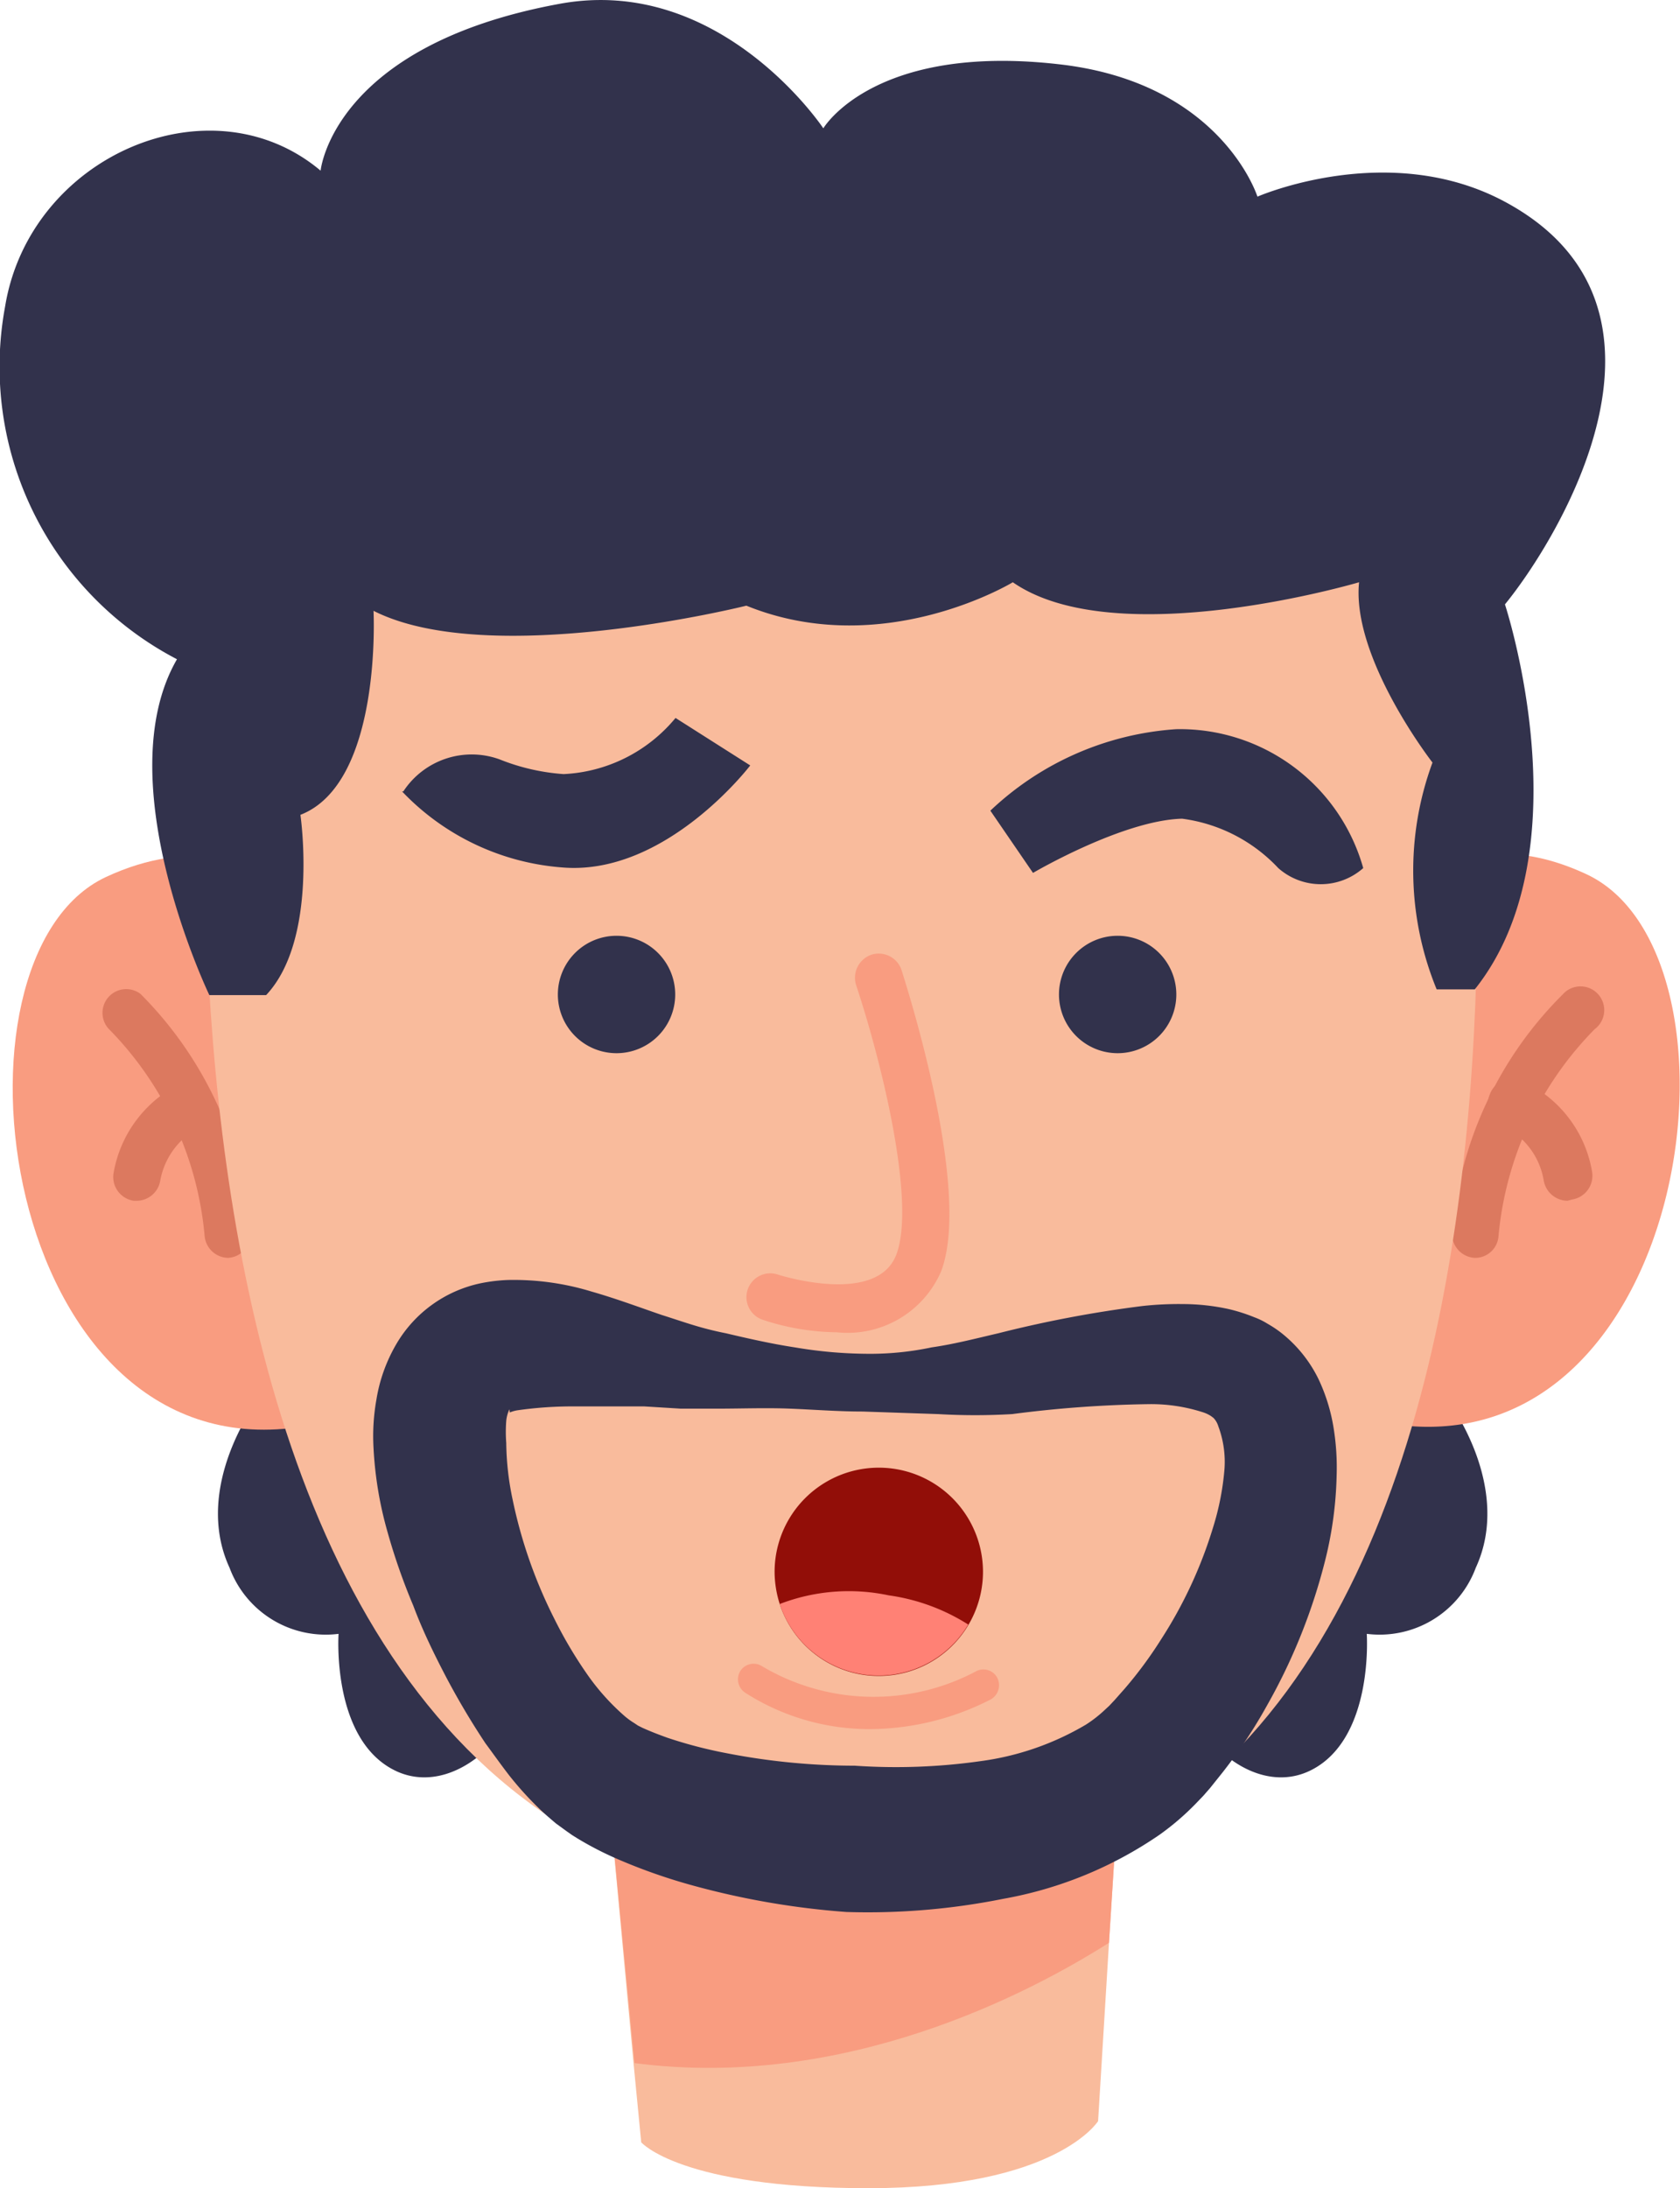 <svg xmlns="http://www.w3.org/2000/svg" viewBox="0 0 52.4 68.21"><defs><style>.cls-1{fill:#f9bb9c;}.cls-2{fill:#f99c80;}.cls-3{fill:#32324c;}.cls-4{fill:#dc795f;}.cls-5{fill:#920e08;}.cls-6{fill:#ff8175;}</style></defs><g id="Camada_2" data-name="Camada 2"><g id="OBJECTS"><path class="cls-1" d="M34.87,56.12l-.28,4.44-.34,5.56s-1.3,2.09-7.16,2.09S20,66.78,20,66.78l-.24-2.47L19,56.12Z"/><path class="cls-2" d="M34.87,56.12l-.28,4.44c-2.44,1.55-8.23,4.61-14.8,3.75L19,56.12Z"/><path class="cls-3" d="M8,43.7s-2,2.66-.84,5.17a3.2,3.2,0,0,0,3.4,2.06s-.23,3.31,1.78,4.27,4.51-1.65,4.09-4.27S12.15,41.88,8,43.7Z"/><path class="cls-3" d="M45.19,43.7s2,2.66.84,5.17a3.2,3.2,0,0,1-3.4,2.06s.23,3.31-1.78,4.27-4.51-1.65-4.09-4.27S41.06,41.88,45.19,43.7Z"/><path class="cls-2" d="M12.2,30.19s-3.56-5.35-8.9-2.85S0,45.8,9.29,44.49C9.29,44.49,13.8,37.84,12.2,30.19Z"/><path class="cls-4" d="M7.12,39.21a.75.75,0,0,1-.74-.71,10.53,10.53,0,0,0-3-6.44.74.74,0,0,1,1-1.08,11.87,11.87,0,0,1,3.44,7.45.75.75,0,0,1-.71.78Z"/><path class="cls-4" d="M4.28,37.43H4.17a.75.75,0,0,1-.63-.85,3.83,3.83,0,0,1,2.19-2.85.75.75,0,0,1,.54,1.39A2.34,2.34,0,0,0,5,36.79.75.75,0,0,1,4.28,37.43Z"/><path class="cls-2" d="M42,30.45s2.13-5.69,7.48-3.2,3.31,18.46-6,17.15A23.62,23.62,0,0,1,42,30.45Z"/><path class="cls-4" d="M46,39.21h0a.75.75,0,0,1-.71-.78A11.82,11.82,0,0,1,48.74,31a.74.74,0,1,1,1,1.08,10.55,10.55,0,0,0-3,6.44A.73.73,0,0,1,46,39.21Z"/><path class="cls-4" d="M48.89,37.43a.76.76,0,0,1-.74-.63,2.3,2.3,0,0,0-1.26-1.69.75.75,0,0,1-.42-1,.74.74,0,0,1,1-.42,3.8,3.8,0,0,1,2.19,2.85.75.75,0,0,1-.62.85Z"/><path class="cls-1" d="M6.81,17.33s-5.1,42,19.87,42S45.38,17,45.38,17Z"/><path class="cls-3" d="M17.4,31a1.83,1.83,0,1,0,1.83-1.83A1.83,1.83,0,0,0,17.4,31Z"/><path class="cls-3" d="M36.69,31a1.83,1.83,0,1,1-1.83-1.83A1.83,1.83,0,0,1,36.69,31Z"/><path class="cls-2" d="M26.1,41.53a7.58,7.58,0,0,1-2.31-.39.74.74,0,0,1,.47-1.41s3.09,1,3.7-.63-.46-6-1.26-8.4a.76.76,0,0,1,.48-.94.75.75,0,0,1,.94.48c.22.7,2.19,6.91,1.23,9.4A3.18,3.18,0,0,1,26.1,41.53Z"/><path class="cls-2" d="M27.13,53.9a7.19,7.19,0,0,1-3.88-1.13.5.5,0,0,1-.16-.68.49.49,0,0,1,.68-.15,6.82,6.82,0,0,0,6.65.17.49.49,0,0,1,.68.18.51.51,0,0,1-.19.68A8.35,8.35,0,0,1,27.13,53.9Z"/><path class="cls-3" d="M15.89,43.93a1.07,1.07,0,0,0-.1.36,4.54,4.54,0,0,0,0,.69,8.89,8.89,0,0,0,.2,1.77,14.94,14.94,0,0,0,1.31,3.73,13.48,13.48,0,0,0,1,1.69,7.13,7.13,0,0,0,1.19,1.33,2.32,2.32,0,0,0,.29.21l.12.08.14.07c.22.1.5.21.78.31a14.12,14.12,0,0,0,1.84.48,21,21,0,0,0,4,.39,18.76,18.76,0,0,0,3.91-.14,8.7,8.7,0,0,0,3.3-1.14,4,4,0,0,0,.59-.46l.14-.13.16-.17.31-.35a12.79,12.79,0,0,0,1.14-1.54,13.82,13.82,0,0,0,1.63-3.51,8.36,8.36,0,0,0,.35-1.78A3.17,3.17,0,0,0,38,44.46a.65.65,0,0,0-.15-.26l0,0-.08-.06a1.06,1.06,0,0,0-.26-.12,5.27,5.27,0,0,0-1.68-.25,36.52,36.52,0,0,0-4.26.31,19.76,19.76,0,0,1-2.31,0L26.91,44c-.77,0-1.52-.06-2.27-.09s-1.51,0-2.25,0l-.57,0-.59,0-1.14-.07c-.75,0-1.48,0-2.16,0a12.23,12.23,0,0,0-1.78.12,1,1,0,0,0-.25.07Zm15.25-2.37a37.14,37.14,0,0,1,4.5-.85,10.5,10.5,0,0,1,1.27-.06,6.73,6.73,0,0,1,1.43.16,5.39,5.39,0,0,1,.78.25,2.22,2.22,0,0,1,.41.2,3.62,3.62,0,0,1,.41.27A4.15,4.15,0,0,1,41.13,43a5.64,5.64,0,0,1,.47,1.54A7.69,7.69,0,0,1,41.69,46a11.89,11.89,0,0,1-.34,2.57,18.12,18.12,0,0,1-1.83,4.59,15.62,15.62,0,0,1-1.38,2.08l-.4.5-.21.24-.25.26a8.21,8.21,0,0,1-1.11.95,12.44,12.44,0,0,1-4.88,2,21.45,21.45,0,0,1-4.89.41,24.93,24.93,0,0,1-4.77-.82,17.62,17.62,0,0,1-2.37-.83A10.28,10.28,0,0,1,18,57.3l-.16-.1-.17-.12-.33-.24c-.2-.17-.39-.33-.56-.5a10.36,10.36,0,0,1-.9-1c-.27-.35-.51-.69-.74-1a23.85,23.85,0,0,1-1.25-2.11c-.37-.71-.72-1.43-1-2.18a19.23,19.23,0,0,1-.81-2.32,11.67,11.67,0,0,1-.43-2.6,6.49,6.49,0,0,1,.09-1.5,5,5,0,0,1,.62-1.73A4,4,0,0,1,15,40a5.19,5.19,0,0,1,.83-.1,8.3,8.3,0,0,1,2.62.36c.77.22,1.49.49,2.19.73.35.11.7.23,1,.32a10.14,10.14,0,0,0,1,.25c.72.17,1.43.33,2.15.44A13.93,13.93,0,0,0,27,42.2,9.3,9.3,0,0,0,29.06,42C29.76,41.9,30.45,41.72,31.14,41.56Z"/><path class="cls-3" d="M5.52,20.55a10.28,10.28,0,0,1-5.36-11C.93,4.86,6.56,2.43,10,5.32c0,0,.37-3.9,7.45-5.2C22.48-.81,25.68,4,25.68,4S27.24,1.35,33,2c5.1.56,6.22,4.13,6.22,4.13s4.09-1.79,7.72.16c6.14,3.3,1.62,10.57,0,12.55,0,0,2.53,7.65-.94,12H44.81a9.74,9.74,0,0,1-.13-7.07s-2.53-3.25-2.29-5.62c0,0-7.57,2.24-10.8,0,0,0-4.05,2.46-8.31.73,0,0-8,2-11.63.16,0,0,.28,5.37-2.28,6.36,0,0,.57,3.88-1.07,5.62H6.53S3.32,24.35,5.52,20.55Z"/><path class="cls-5" d="M30.66,49a3.25,3.25,0,0,1-6.34,1,3.34,3.34,0,0,1-.16-1,3.25,3.25,0,1,1,6.5,0Z"/><path class="cls-6" d="M30.2,50.64A3.25,3.25,0,0,1,24.32,50a6,6,0,0,1,3.4-.27A6.24,6.24,0,0,1,30.2,50.64Z"/><path class="cls-3" d="M12.54,24.67a7.7,7.7,0,0,0,5,2.37c3.23.27,5.86-3.18,5.86-3.18l-2.33-1.48a4.82,4.82,0,0,1-3.49,1.75,6.59,6.59,0,0,1-2-.46,2.55,2.55,0,0,0-3,1Z"/><path class="cls-3" d="M30.89,25.27a9.32,9.32,0,0,1,5.8-2.54,5.94,5.94,0,0,1,5.83,4.33h0a2,2,0,0,1-2.65,0,5,5,0,0,0-3-1.54c-1.86.05-4.65,1.69-4.65,1.69Z"/></g></g></svg>